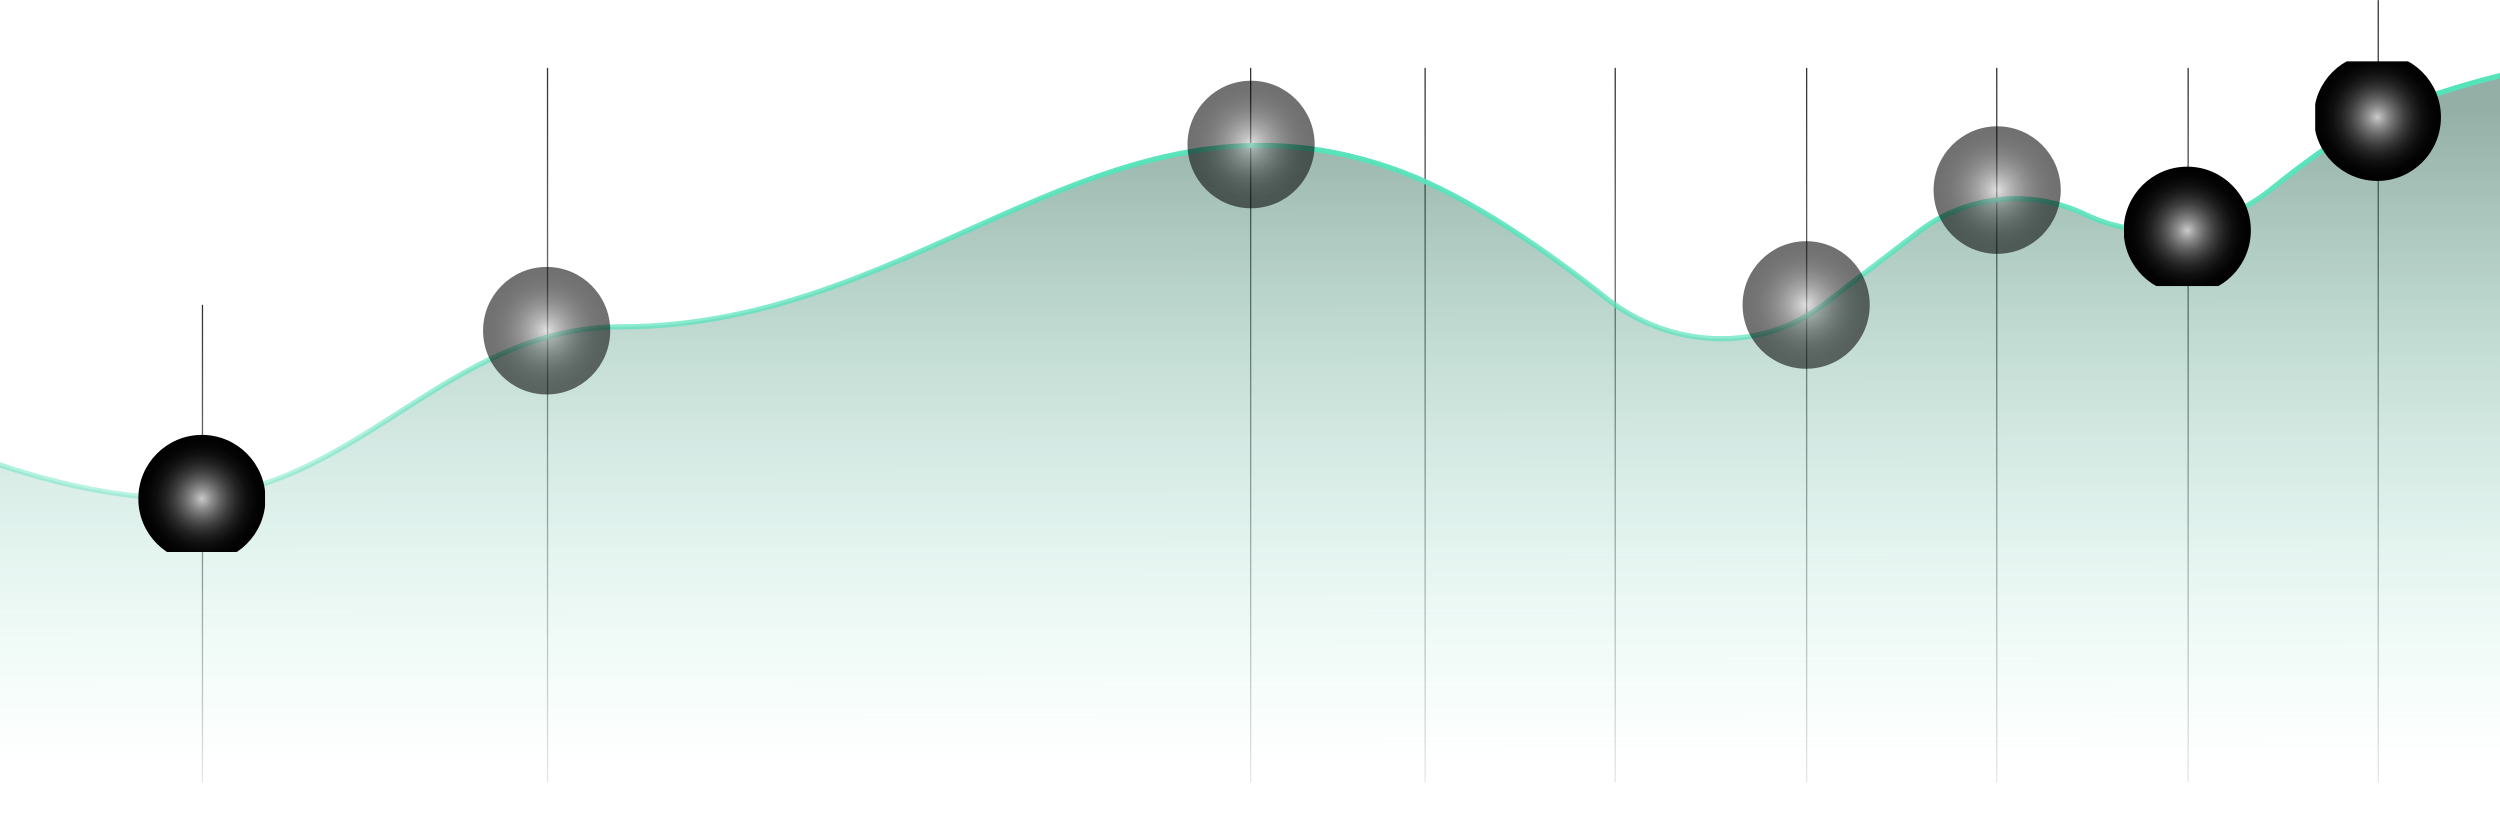 <svg width="1920" height="634" viewBox="0 0 1920 634" fill="none" xmlns="http://www.w3.org/2000/svg">
<line x1="1094.5" y1="52.5" x2="1094.5" y2="600.5" stroke="url(#paint0_linear_2933_1164)" stroke-linecap="round"/>
<line x1="960.5" y1="52.5" x2="960.5" y2="600.5" stroke="url(#paint1_linear_2933_1164)" stroke-linecap="round"/>
<line x1="420.5" y1="52.5" x2="420.5" y2="600.5" stroke="url(#paint2_linear_2933_1164)" stroke-linecap="round"/>
<line x1="1240.5" y1="52.5" x2="1240.5" y2="600.5" stroke="url(#paint3_linear_2933_1164)" stroke-linecap="round"/>
<line x1="1387.5" y1="52.5" x2="1387.5" y2="600.5" stroke="url(#paint4_linear_2933_1164)" stroke-linecap="round"/>
<line x1="1533.5" y1="52.5" x2="1533.5" y2="600.5" stroke="url(#paint5_linear_2933_1164)" stroke-linecap="round"/>
<line x1="155.5" y1="234.5" x2="155.5" y2="600.5" stroke="url(#paint6_linear_2933_1164)" stroke-linecap="round"/>
<line x1="1680.5" y1="52.5" x2="1680.5" y2="600.5" stroke="url(#paint7_linear_2933_1164)" stroke-linecap="round"/>
<line x1="1826.5" y1="0.5" x2="1826.5" y2="600.5" stroke="url(#paint8_linear_2933_1164)" stroke-linecap="round"/>
<path d="M1233.59 229.037C1187.6 192.572 1128.98 151.663 1076.5 132C852.988 48.25 712 251 477 251C341.531 251 271.5 382.5 136 382.5C0.5 382.5 -161 283 -161 283L-6 632H1973L1976.5 45.5C1976.5 45.5 1881.68 62.775 1827 89.5C1800.21 102.596 1770.55 124.074 1744.93 144.807C1704.43 177.579 1648.64 187.409 1601.7 164.82C1559.87 144.69 1510.27 149.805 1473.43 178.047L1400.5 233.958C1351.36 271.624 1282.1 267.5 1233.59 229.037Z" fill="url(#paint9_linear_2933_1164)"/>
<path d="M1233.59 229.037C1187.6 192.572 1128.98 151.663 1076.5 132C852.988 48.25 712 251 477 251C341.531 251 271.5 382.5 136 382.5C0.5 382.5 -161 283 -161 283L-6 632H1973L1976.5 45.5C1976.5 45.5 1881.68 62.775 1827 89.5C1800.21 102.596 1770.55 124.074 1744.93 144.807C1704.43 177.579 1648.64 187.409 1601.7 164.82C1559.87 144.69 1510.27 149.805 1473.43 178.047L1400.5 233.958C1351.36 271.624 1282.1 267.5 1233.59 229.037Z" stroke="url(#paint10_linear_2933_1164)" stroke-width="4" stroke-linecap="round"/>
<g style="mix-blend-mode:color-dodge" clip-path="url(#clip0_2933_1164)">
<path d="M960.825 159.959C987.79 159.959 1009.65 138.03 1009.65 110.98C1009.65 83.929 987.79 62 960.825 62C933.86 62 912 83.929 912 110.98C912 138.03 933.86 159.959 960.825 159.959Z" fill="url(#paint11_radial_2933_1164)" fill-opacity="0.56"/>
</g>
<g style="mix-blend-mode:color-dodge" clip-path="url(#clip1_2933_1164)">
<path d="M419.825 302.959C446.79 302.959 468.65 281.03 468.65 253.98C468.65 226.929 446.79 205 419.825 205C392.86 205 371 226.929 371 253.98C371 281.03 392.86 302.959 419.825 302.959Z" fill="url(#paint12_radial_2933_1164)" fill-opacity="0.56"/>
</g>
<g style="mix-blend-mode:color-dodge" clip-path="url(#clip2_2933_1164)">
<path d="M1387.12 283.194C1414.09 283.194 1435.95 261.265 1435.95 234.214C1435.95 207.163 1414.09 185.234 1387.12 185.234C1360.16 185.234 1338.3 207.163 1338.3 234.214C1338.3 261.265 1360.16 283.194 1387.12 283.194Z" fill="url(#paint13_radial_2933_1164)" fill-opacity="0.56"/>
</g>
<g style="mix-blend-mode:color-dodge" clip-path="url(#clip3_2933_1164)">
<path d="M1533.83 194.959C1560.79 194.959 1582.65 173.03 1582.65 145.98C1582.65 118.929 1560.79 97 1533.83 97C1506.86 97 1485 118.929 1485 145.98C1485 173.03 1506.86 194.959 1533.83 194.959Z" fill="url(#paint14_radial_2933_1164)" fill-opacity="0.56"/>
</g>
<g style="mix-blend-mode:color-dodge" clip-path="url(#clip4_2933_1164)">
<g filter="url(#filter0_f_2933_1164)">
<path d="M155.059 431.959C182.025 431.959 203.885 410.03 203.885 382.98C203.885 355.929 182.025 334 155.059 334C128.094 334 106.234 355.929 106.234 382.98C106.234 410.03 128.094 431.959 155.059 431.959Z" fill="url(#paint15_radial_2933_1164)"/>
</g>
</g>
<g style="mix-blend-mode:color-dodge" clip-path="url(#clip5_2933_1164)">
<g filter="url(#filter1_f_2933_1164)">
<path d="M1679.83 225.959C1706.79 225.959 1728.65 204.03 1728.65 176.98C1728.65 149.929 1706.79 128 1679.83 128C1652.86 128 1631 149.929 1631 176.98C1631 204.03 1652.86 225.959 1679.83 225.959Z" fill="url(#paint16_radial_2933_1164)"/>
</g>
</g>
<g style="mix-blend-mode:color-dodge" clip-path="url(#clip6_2933_1164)">
<g filter="url(#filter2_f_2933_1164)">
<path d="M1825.83 138.959C1852.79 138.959 1874.65 117.03 1874.65 89.98C1874.65 62.929 1852.79 41 1825.83 41C1798.86 41 1777 62.929 1777 89.98C1777 117.03 1798.86 138.959 1825.83 138.959Z" fill="url(#paint17_radial_2933_1164)"/>
</g>
</g>
<defs>
<filter id="filter0_f_2933_1164" x="95.234" y="323" width="119.648" height="119.959" filterUnits="userSpaceOnUse" color-interpolation-filters="sRGB">
<feFlood flood-opacity="0" result="BackgroundImageFix"/>
<feBlend mode="normal" in="SourceGraphic" in2="BackgroundImageFix" result="shape"/>
<feGaussianBlur stdDeviation="5.5" result="effect1_foregroundBlur_2933_1164"/>
</filter>
<filter id="filter1_f_2933_1164" x="1620" y="117" width="119.648" height="119.959" filterUnits="userSpaceOnUse" color-interpolation-filters="sRGB">
<feFlood flood-opacity="0" result="BackgroundImageFix"/>
<feBlend mode="normal" in="SourceGraphic" in2="BackgroundImageFix" result="shape"/>
<feGaussianBlur stdDeviation="5.5" result="effect1_foregroundBlur_2933_1164"/>
</filter>
<filter id="filter2_f_2933_1164" x="1766" y="30" width="119.648" height="119.959" filterUnits="userSpaceOnUse" color-interpolation-filters="sRGB">
<feFlood flood-opacity="0" result="BackgroundImageFix"/>
<feBlend mode="normal" in="SourceGraphic" in2="BackgroundImageFix" result="shape"/>
<feGaussianBlur stdDeviation="5.5" result="effect1_foregroundBlur_2933_1164"/>
</filter>
<linearGradient id="paint0_linear_2933_1164" x1="1094" y1="34.5" x2="1094" y2="674.5" gradientUnits="userSpaceOnUse">
<stop stop-color="#2D2D2D"/>
<stop offset="1" stop-color="#2D2D2D" stop-opacity="0"/>
</linearGradient>
<linearGradient id="paint1_linear_2933_1164" x1="960" y1="34.5" x2="960.002" y2="674.5" gradientUnits="userSpaceOnUse">
<stop stop-color="#2D2D2D"/>
<stop offset="1" stop-color="#2D2D2D" stop-opacity="0"/>
</linearGradient>
<linearGradient id="paint2_linear_2933_1164" x1="420" y1="34.5" x2="420.002" y2="674.5" gradientUnits="userSpaceOnUse">
<stop stop-color="#2D2D2D"/>
<stop offset="1" stop-color="#2D2D2D" stop-opacity="0"/>
</linearGradient>
<linearGradient id="paint3_linear_2933_1164" x1="1240" y1="34.5" x2="1240" y2="674.5" gradientUnits="userSpaceOnUse">
<stop stop-color="#2D2D2D"/>
<stop offset="1" stop-color="#2D2D2D" stop-opacity="0"/>
</linearGradient>
<linearGradient id="paint4_linear_2933_1164" x1="1387" y1="34.5" x2="1387" y2="674.5" gradientUnits="userSpaceOnUse">
<stop stop-color="#2D2D2D"/>
<stop offset="1" stop-color="#2D2D2D" stop-opacity="0"/>
</linearGradient>
<linearGradient id="paint5_linear_2933_1164" x1="1533" y1="34.5" x2="1533" y2="674.5" gradientUnits="userSpaceOnUse">
<stop stop-color="#2D2D2D"/>
<stop offset="1" stop-color="#2D2D2D" stop-opacity="0"/>
</linearGradient>
<linearGradient id="paint6_linear_2933_1164" x1="155" y1="222.301" x2="155.001" y2="650.134" gradientUnits="userSpaceOnUse">
<stop stop-color="#2D2D2D"/>
<stop offset="1" stop-color="#2D2D2D" stop-opacity="0"/>
</linearGradient>
<linearGradient id="paint7_linear_2933_1164" x1="1680" y1="34.5" x2="1680" y2="674.5" gradientUnits="userSpaceOnUse">
<stop stop-color="#2D2D2D"/>
<stop offset="1" stop-color="#2D2D2D" stop-opacity="0"/>
</linearGradient>
<linearGradient id="paint8_linear_2933_1164" x1="1826" y1="-19.158" x2="1826" y2="681.462" gradientUnits="userSpaceOnUse">
<stop stop-color="#2D2D2D"/>
<stop offset="1" stop-color="#2D2D2D" stop-opacity="0"/>
</linearGradient>
<linearGradient id="paint9_linear_2933_1164" x1="1533.5" y1="83" x2="1534" y2="587" gradientUnits="userSpaceOnUse">
<stop stop-color="#00422A" stop-opacity="0.42"/>
<stop offset="1" stop-color="#55E3BA" stop-opacity="0"/>
</linearGradient>
<linearGradient id="paint10_linear_2933_1164" x1="908.967" y1="106.977" x2="908.967" y2="567.499" gradientUnits="userSpaceOnUse">
<stop stop-color="#55E3BA"/>
<stop offset="1" stop-color="#55E3BA" stop-opacity="0"/>
</linearGradient>
<radialGradient id="paint11_radial_2933_1164" cx="0" cy="0" r="1" gradientUnits="userSpaceOnUse" gradientTransform="translate(960.828 110.982) scale(48.828 48.982)">
<stop stop-color="#CACACA"/>
<stop offset="0.034" stop-color="#BCBCBC"/>
<stop offset="0.165" stop-color="#8A8A8A"/>
<stop offset="0.299" stop-color="#606060"/>
<stop offset="0.434" stop-color="#3D3D3D"/>
<stop offset="0.571" stop-color="#222222"/>
<stop offset="0.709" stop-color="#0F0F0F"/>
<stop offset="0.851" stop-color="#040404"/>
<stop offset="1"/>
</radialGradient>
<radialGradient id="paint12_radial_2933_1164" cx="0" cy="0" r="1" gradientUnits="userSpaceOnUse" gradientTransform="translate(419.828 253.982) scale(48.828 48.982)">
<stop stop-color="#CACACA"/>
<stop offset="0.034" stop-color="#BCBCBC"/>
<stop offset="0.165" stop-color="#8A8A8A"/>
<stop offset="0.299" stop-color="#606060"/>
<stop offset="0.434" stop-color="#3D3D3D"/>
<stop offset="0.571" stop-color="#222222"/>
<stop offset="0.709" stop-color="#0F0F0F"/>
<stop offset="0.851" stop-color="#040404"/>
<stop offset="1"/>
</radialGradient>
<radialGradient id="paint13_radial_2933_1164" cx="0" cy="0" r="1" gradientUnits="userSpaceOnUse" gradientTransform="translate(1387.12 234.217) scale(48.828 48.982)">
<stop stop-color="#CACACA"/>
<stop offset="0.034" stop-color="#BCBCBC"/>
<stop offset="0.165" stop-color="#8A8A8A"/>
<stop offset="0.299" stop-color="#606060"/>
<stop offset="0.434" stop-color="#3D3D3D"/>
<stop offset="0.571" stop-color="#222222"/>
<stop offset="0.709" stop-color="#0F0F0F"/>
<stop offset="0.851" stop-color="#040404"/>
<stop offset="1"/>
</radialGradient>
<radialGradient id="paint14_radial_2933_1164" cx="0" cy="0" r="1" gradientUnits="userSpaceOnUse" gradientTransform="translate(1533.83 145.982) scale(48.828 48.982)">
<stop stop-color="#CACACA"/>
<stop offset="0.034" stop-color="#BCBCBC"/>
<stop offset="0.165" stop-color="#8A8A8A"/>
<stop offset="0.299" stop-color="#606060"/>
<stop offset="0.434" stop-color="#3D3D3D"/>
<stop offset="0.571" stop-color="#222222"/>
<stop offset="0.709" stop-color="#0F0F0F"/>
<stop offset="0.851" stop-color="#040404"/>
<stop offset="1"/>
</radialGradient>
<radialGradient id="paint15_radial_2933_1164" cx="0" cy="0" r="1" gradientUnits="userSpaceOnUse" gradientTransform="translate(155.062 382.982) scale(48.828 48.982)">
<stop stop-color="#CACACA"/>
<stop offset="0.034" stop-color="#BCBCBC"/>
<stop offset="0.165" stop-color="#8A8A8A"/>
<stop offset="0.299" stop-color="#606060"/>
<stop offset="0.434" stop-color="#3D3D3D"/>
<stop offset="0.571" stop-color="#222222"/>
<stop offset="0.709" stop-color="#0F0F0F"/>
<stop offset="0.851" stop-color="#040404"/>
<stop offset="1"/>
</radialGradient>
<radialGradient id="paint16_radial_2933_1164" cx="0" cy="0" r="1" gradientUnits="userSpaceOnUse" gradientTransform="translate(1679.83 176.982) scale(48.828 48.982)">
<stop stop-color="#CACACA"/>
<stop offset="0.034" stop-color="#BCBCBC"/>
<stop offset="0.165" stop-color="#8A8A8A"/>
<stop offset="0.299" stop-color="#606060"/>
<stop offset="0.434" stop-color="#3D3D3D"/>
<stop offset="0.571" stop-color="#222222"/>
<stop offset="0.709" stop-color="#0F0F0F"/>
<stop offset="0.851" stop-color="#040404"/>
<stop offset="1"/>
</radialGradient>
<radialGradient id="paint17_radial_2933_1164" cx="0" cy="0" r="1" gradientUnits="userSpaceOnUse" gradientTransform="translate(1825.83 89.982) scale(48.828 48.982)">
<stop stop-color="#CACACA"/>
<stop offset="0.034" stop-color="#BCBCBC"/>
<stop offset="0.165" stop-color="#8A8A8A"/>
<stop offset="0.299" stop-color="#606060"/>
<stop offset="0.434" stop-color="#3D3D3D"/>
<stop offset="0.571" stop-color="#222222"/>
<stop offset="0.709" stop-color="#0F0F0F"/>
<stop offset="0.851" stop-color="#040404"/>
<stop offset="1"/>
</radialGradient>
<clipPath id="clip0_2933_1164">
<rect width="97.65" height="97.959" fill="white" transform="translate(912 62)"/>
</clipPath>
<clipPath id="clip1_2933_1164">
<rect width="97.65" height="97.959" fill="white" transform="translate(371 205)"/>
</clipPath>
<clipPath id="clip2_2933_1164">
<rect width="97.65" height="97.959" fill="white" transform="translate(1338.3 185.234)"/>
</clipPath>
<clipPath id="clip3_2933_1164">
<rect width="97.65" height="97.959" fill="white" transform="translate(1484.77 97.48)"/>
</clipPath>
<clipPath id="clip4_2933_1164">
<rect width="97.65" height="97.959" fill="white" transform="translate(106 326)"/>
</clipPath>
<clipPath id="clip5_2933_1164">
<rect width="97.65" height="97.959" fill="white" transform="translate(1631.24 121.847)"/>
</clipPath>
<clipPath id="clip6_2933_1164">
<rect width="97" height="114" fill="white" transform="translate(1778 47)"/>
</clipPath>
</defs>
</svg>

